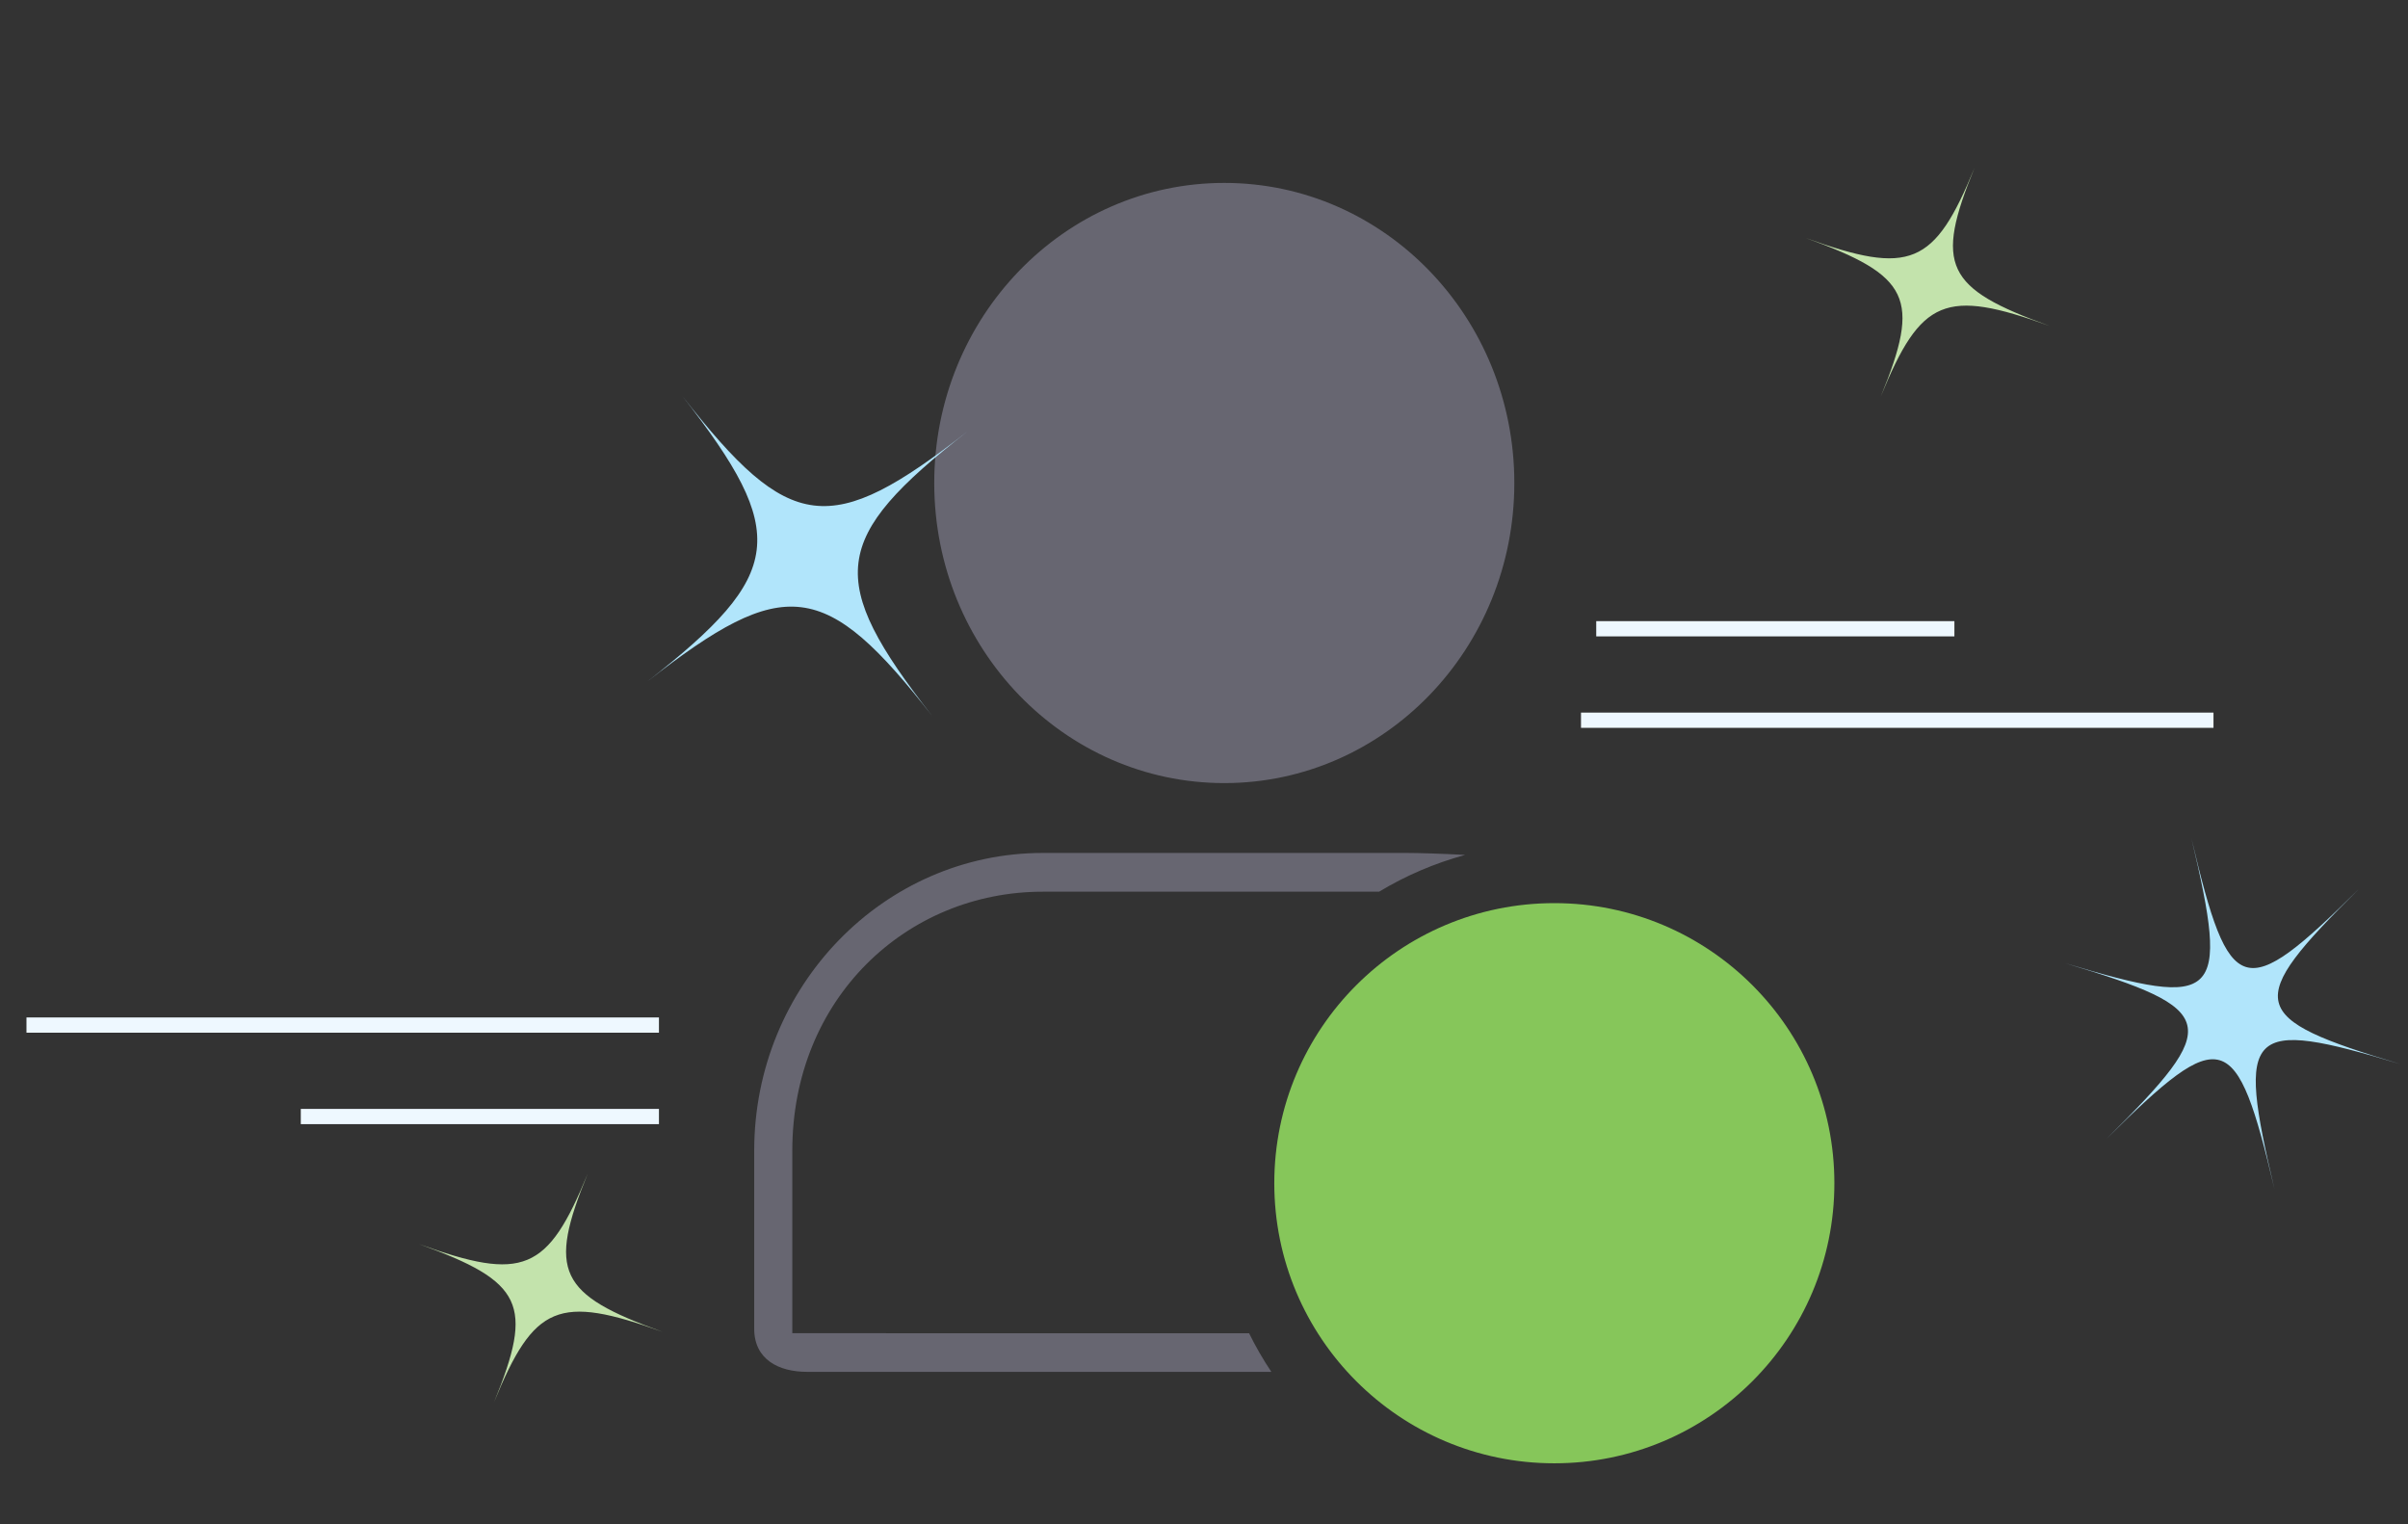<svg
	viewBox='0 0 158 100'
	fill='none'
	xmlns='http://www.w3.org/2000/svg'>
	<rect x="0" y="0" width="158" height="100" fill="#333333" stroke="none"/>
	<path
		fillRule='evenodd'
		clipRule='evenodd'
		d='M80.331 48.875C89.382 48.875 96.862 41.26 96.862 31.688C96.862 22.114 89.382 14.5 80.331 14.5C71.28 14.5 63.8 22.114 63.8 31.688C63.8 41.26 71.28 48.875 80.331 48.875ZM80.331 51.375C90.842 51.375 99.362 42.561 99.362 31.688C99.362 20.814 90.842 12 80.331 12C69.82 12 61.3 20.814 61.3 31.688C61.3 42.561 69.82 51.375 80.331 51.375ZM83.42 90.002L52.951 90C51.102 90 49.487 89.197 49.487 87.173V75.495C49.487 64.656 58.029 55.958 68.42 55.958H92.322C93.029 55.958 94.581 56.002 96.137 56.087C94.127 56.632 92.23 57.45 90.488 58.5H68.42C59.487 58.5 51.987 65.5 51.987 75.495V87.466L81.958 87.469C82.391 88.347 82.88 89.194 83.42 90.002Z'
		fill='#676671'
	/>
	<path
		fillRule='evenodd'
		clipRule='evenodd'
		d='M117.862 77.625C117.862 86.392 110.755 93.5 101.987 93.5C93.22 93.5 86.112 86.392 86.112 77.625C86.112 68.858 93.22 61.75 101.987 61.75C110.755 61.75 117.862 68.858 117.862 77.625ZM120.362 77.625C120.362 87.773 112.136 96 101.987 96C91.839 96 83.612 87.773 83.612 77.625C83.612 67.477 91.839 59.25 101.987 59.25C112.136 59.25 120.362 67.477 120.362 77.625ZM103.13 84.357C103.13 84.988 102.618 85.5 101.987 85.5C101.356 85.5 100.844 84.988 100.844 84.357V78.643H95.13C94.499 78.643 93.987 78.131 93.987 77.5C93.987 76.869 94.499 76.357 95.13 76.357H100.844V70.643C100.844 70.012 101.356 69.5 101.987 69.5C102.618 69.5 103.13 70.012 103.13 70.643V76.357H108.844C109.476 76.357 109.987 76.869 109.987 77.5C109.987 78.131 109.476 78.643 108.844 78.643H103.13V84.357Z'
		fill='#86C65A'
	/>
	<path
		d='M154.788 58.312C147.185 65.837 147.404 66.77 157.513 69.814C147.404 66.769 146.736 67.433 149.237 78C146.736 67.432 145.842 67.165 138.239 74.69C145.842 67.165 145.623 66.231 135.513 63.193C145.623 66.232 146.292 65.569 143.791 55C146.291 65.57 147.185 65.838 154.788 58.312Z'
		fill='#B1E5FB'
	/>
	<path
		d='M44.786 26C51.816 35.001 54.489 35.33 63.487 28.299C54.487 35.33 54.161 38 61.188 47C54.161 37.999 51.486 37.67 42.487 44.701C51.487 37.67 51.816 35.001 44.786 26Z'
		fill='#B1E5FB'
	/>
	<path
		d='M27.487 81.615C34.343 84.088 35.928 83.429 38.562 77C35.928 83.429 36.63 84.911 43.487 87.383C36.63 84.911 35.045 85.572 32.411 92C35.045 85.572 34.343 84.088 27.487 81.615Z'
		fill='#C3E3AC'
	/>
	<path
		d='M118.487 15.615C125.343 18.088 126.928 17.429 129.562 11C126.928 17.429 127.63 18.911 134.487 21.383C127.63 18.911 126.045 19.572 123.411 26C126.045 19.572 125.343 18.088 118.487 15.615Z'
		fill='#C3E3AC'
	/>
	<line
		x1='43.237'
		y1='67.25'
		x2='1.737'
		y2='67.25'
		stroke='#EEF8FF'
		strokeWidth='2.5'
		strokeLinecap='round'
	/>
	<line
		x1='43.237'
		y1='73.25'
		x2='19.737'
		y2='73.25'
		stroke='#EEF8FF'
		strokeWidth='2.5'
		strokeLinecap='round'
	/>
	<line
		x1='145.237'
		y1='47.25'
		x2='103.737'
		y2='47.25'
		stroke='#EEF8FF'
		strokeWidth='2.5'
		strokeLinecap='round'
	/>
	<line
		x1='128.237'
		y1='41.25'
		x2='104.737'
		y2='41.25'
		stroke='#EEF8FF'
		strokeWidth='2.5'
		strokeLinecap='round'
	/>
</svg>
